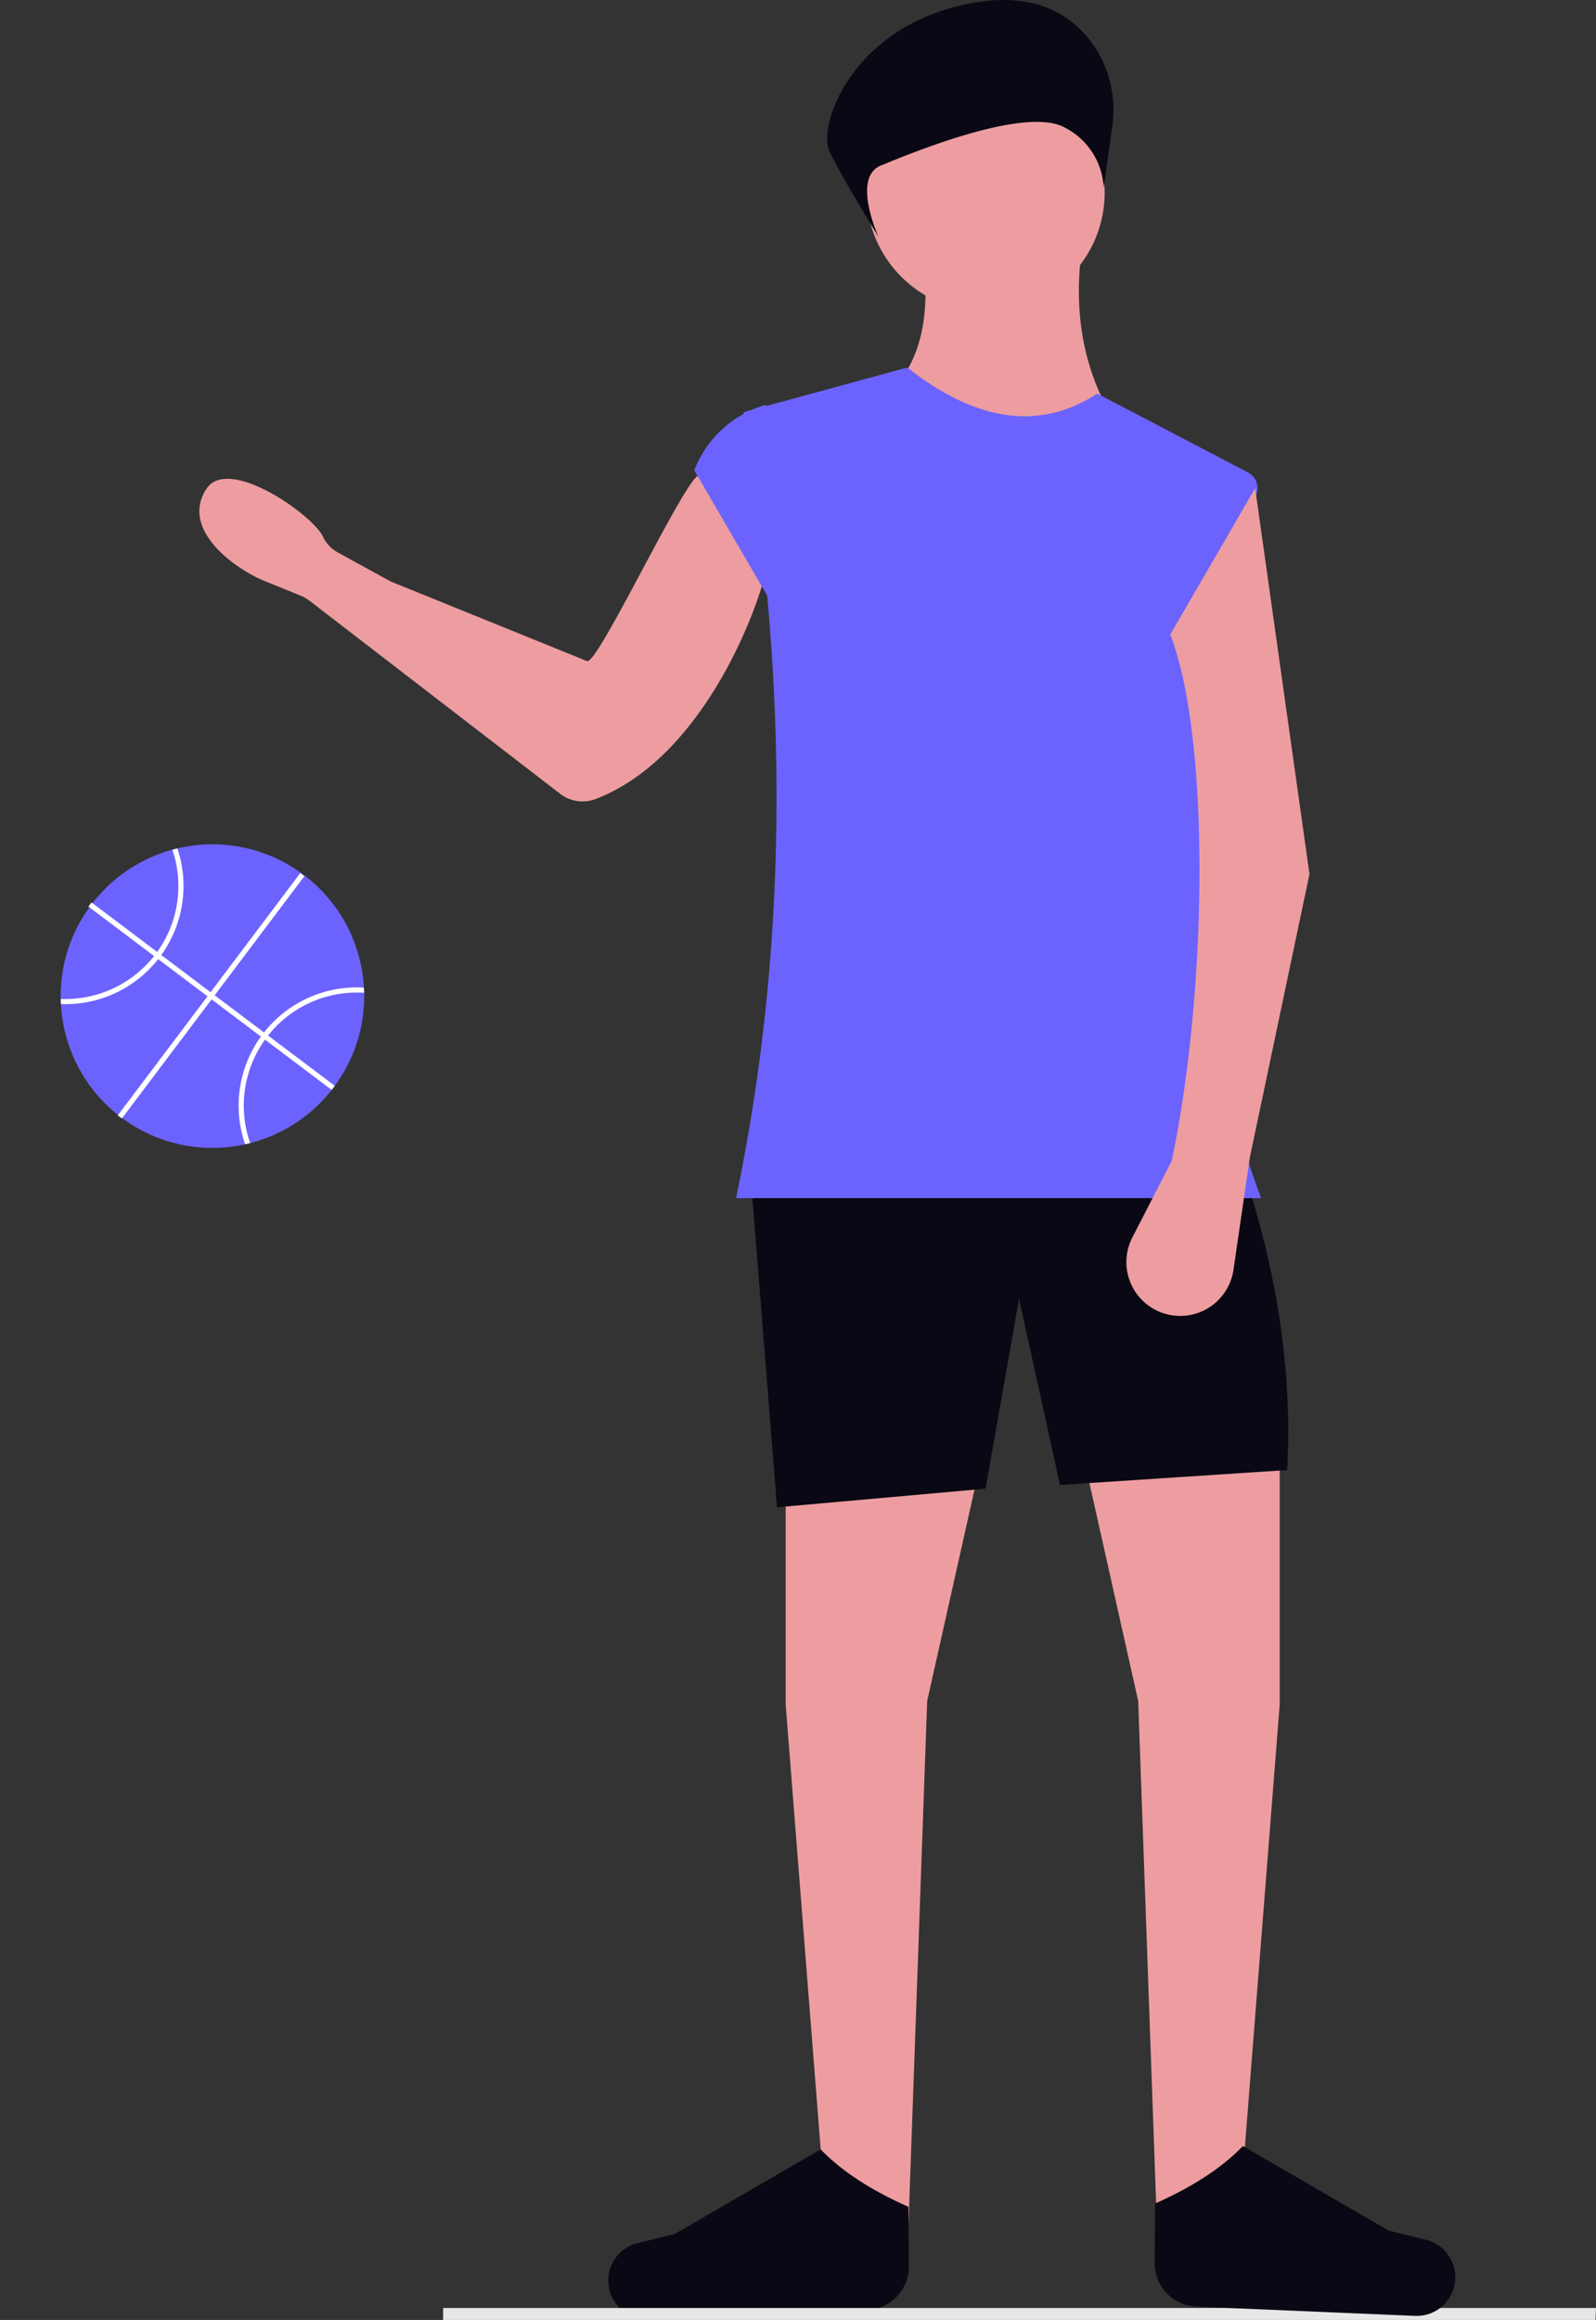 <svg xmlns="http://www.w3.org/2000/svg" width="440.731" height="640.46" viewBox="0 0 440.731 640.46" xmlns:xlink="http://www.w3.org/1999/xlink" role="img" artist="Katerina Limpitsouni" source="https://undraw.co/"><rect x="0" y="0" width="440.731" height="640.46" fill="#333333" stroke="none"/><g transform="translate(-882.641 -515.08)"><g transform="matrix(0.799, 0.602, -0.602, 0.799, 932.785, 731.196)"><path d="M83.758,41.531v.674c0,.177,0,.362-.014.539a41.644,41.644,0,0,1-9.132,25.261c-.291.376-.6.738-.908,1.1-.469.554-.951,1.086-1.448,1.611-.043.043-.085.092-.135.135l-.021.021c-.057.057-.114.121-.17.177q-1.309,1.352-2.746,2.59c-.192.163-.39.333-.6.5a41.718,41.718,0,0,1-26.346,9.622c-.071.007-.149.007-.22.007h-.248c-.071,0-.142,0-.213-.007-.248,0-.49-.007-.738-.014a41.673,41.673,0,0,1-26.19-10.069c-.2-.163-.4-.333-.589-.511-.759-.667-1.49-1.37-2.193-2.093-.057-.057-.114-.121-.17-.177l-.021-.021c-.05-.042-.092-.092-.135-.135-.6-.624-1.171-1.27-1.724-1.93q-.458-.543-.894-1.107A41.592,41.592,0,0,1,.014,42.745C0,42.574,0,42.4,0,42.219v-.66c0-.078,0-.156.007-.234A41.646,41.646,0,0,1,8.742,16.263q.436-.564.894-1.107c.561-.681,1.15-1.341,1.753-1.987.043-.05.085-.092.135-.142,0-.007.007-.014.014-.021.057-.057.114-.121.177-.177q1.182-1.224,2.462-2.356c.192-.177.39-.348.589-.511A41.707,41.707,0,0,1,41.517.007C41.588,0,41.666,0,41.737,0H42.2A41.723,41.723,0,0,1,68.452,9.508c.2.17.4.333.6.5,1.036.88,2.029,1.817,2.973,2.8.057.057.113.121.17.177l.014.014c.05.043.1.1.142.142.525.553,1.029,1.128,1.519,1.71.312.362.61.724.908,1.1a41.644,41.644,0,0,1,8.976,25.374A2.032,2.032,0,0,1,83.758,41.531Z" transform="translate(0.334)" fill="#6c63ff"/><rect width="1.419" height="83.729" transform="translate(41.155 0.17)" fill="#fff"/><rect width="84.091" height="1.419" transform="translate(0 41.325)" fill="#fff"/><path d="M15.036,26.169A32.59,32.59,0,0,0,.894,0Q.436.543,0,1.107A31.194,31.194,0,0,1,13.624,26.169c.007.234.007.468.007.709s0,.475-.007.71A31.224,31.224,0,0,1,.163,52.544q.436.564.894,1.107A32.611,32.611,0,0,0,15.036,27.588c.014-.234.014-.475.014-.71S15.05,26.4,15.036,26.169Z" transform="translate(9.075 15.156)" fill="#fff"/><path d="M1.426,27.893c-.007-.234-.007-.468-.007-.71s0-.475.007-.71A31.219,31.219,0,0,1,15.5,1.1c-.3-.376-.6-.738-.908-1.1A32.615,32.615,0,0,0,.014,26.474C0,26.708,0,26.949,0,27.184s0,.475.014.71a32.6,32.6,0,0,0,14.418,26.36c.312-.362.617-.724.908-1.1A31.208,31.208,0,0,1,1.426,27.893Z" transform="translate(59.604 14.851)" fill="#fff"/></g><path d="M916.662,413.792q27.649,29,61.7,9.254c-9.525-15.264-11.792-31.867-9.254-49.356H924.888C926.847,389.059,926.32,403.37,916.662,413.792Z" transform="translate(212.425 208.923)" fill="#ed9da0"/><path d="M813.5,658.682l23.651-12.338,10.282-130.589V446.861l-54.5-1.028,15.423,68.893Z" transform="translate(388.593 469.935)" fill="#ed9da0"/><path d="M772.758,658.682l-23.649-12.338L738.827,515.755V446.861l54.5-1.028L777.9,514.727Z" transform="translate(360.78 469.935)" fill="#ed9da0"/><path d="M898.052,634.643l57.583-5.141,9.254-52.441L976.2,628.473l62.724-4.113c1.37-24.985-2.11-50.7-10.282-77.119l-137.787-3.085Z" transform="translate(199.159 296.55)" fill="#090814"/><path d="M889.917,503.707,820.651,450.37a10.077,10.077,0,0,0-2.35-1.349l-10.068-4.1c-8.086-3.29-23.488-14.232-15.976-25.5,6.056-9.084,29.238,7.189,32.09,13.218a9.96,9.96,0,0,0,4.223,4.467l14.076,7.713a10.054,10.054,0,0,0,1.057.5l53.591,21.722c3.014,1.222,28.035-52.589,31.089-51.279s3.138.4,3.784,3.656l15.282,17.686c.954,4.818-14.477,55.327-47.8,68.028a10.074,10.074,0,0,1-9.735-1.431Z" transform="translate(147.444 230.54)" fill="#ed9da0"/><path d="M916.941,483.564l-16.662-80.67h0a29.983,29.983,0,0,0-19.757,18.092Z" transform="translate(193.848 223.935)" fill="#6c63ff"/><path d="M888.137,625.4h144.984c-23.464-63.232-21.18-128.265-1.2-194.537a4.94,4.94,0,0,0-2.428-5.814L987.878,403.3c-16.336,10.629-33.892,7.363-52.441-7.2l-45.243,12.339C902.51,482.412,902.86,554.865,888.137,625.4Z" transform="translate(197.763 220.443)" fill="#6c63ff"/><path d="M936.371,765.314l-60.421,2.561a10.666,10.666,0,0,1-11-9.079h0a10.666,10.666,0,0,1,8.01-11.938l10.248-2.512L923.487,721c5.967,6.179,14.185,11.4,24.23,15.854l.118,16.415a11.971,11.971,0,0,1-11.464,12.046Z" transform="translate(185.782 387.455)" fill="#090814"/><path d="M318.536,605.319H.321v-3.3H318.679Z" transform="translate(1004.693 550.22)" fill="#e6e6e6"/><path d="M975.962,764.708l60.421,2.561a10.666,10.666,0,0,0,11-9.079h0a10.666,10.666,0,0,0-8.01-11.938l-10.248-2.512-40.279-23.347c-5.967,6.179-14.185,11.4-24.23,15.854l-.118,16.415a11.971,11.971,0,0,0,11.464,12.046Z" transform="translate(237.015 387.143)" fill="#090814"/><circle cx="32.904" cy="32.904" r="32.904" transform="translate(1121.887 535.313)" fill="#ed9da0"/><path d="M983.469,364.1a31.637,31.637,0,0,0-6.916-24.85c-5.614-6.643-15.024-12.081-30.636-9.516-34.062,5.6-43.884,33.953-40.547,41.084s13.566,23.662,13.566,23.662-7.507-16.364.641-19.695,39.679-16.453,50.684-10.541a19.726,19.726,0,0,1,10.849,16.617Z" transform="translate(206.306 185.994)" fill="#090814"/><path d="M971.847,603.811l-10.871,21.137a14.864,14.864,0,0,0,8,20.716h0A14.864,14.864,0,0,0,988.9,633.891l4.537-31.109,16.452-78.147-15-106.532-23.441,40.382C982.671,487.548,981.616,557.49,971.847,603.811Z" transform="translate(234.359 231.753)" fill="#ed9da0"/></g></svg>